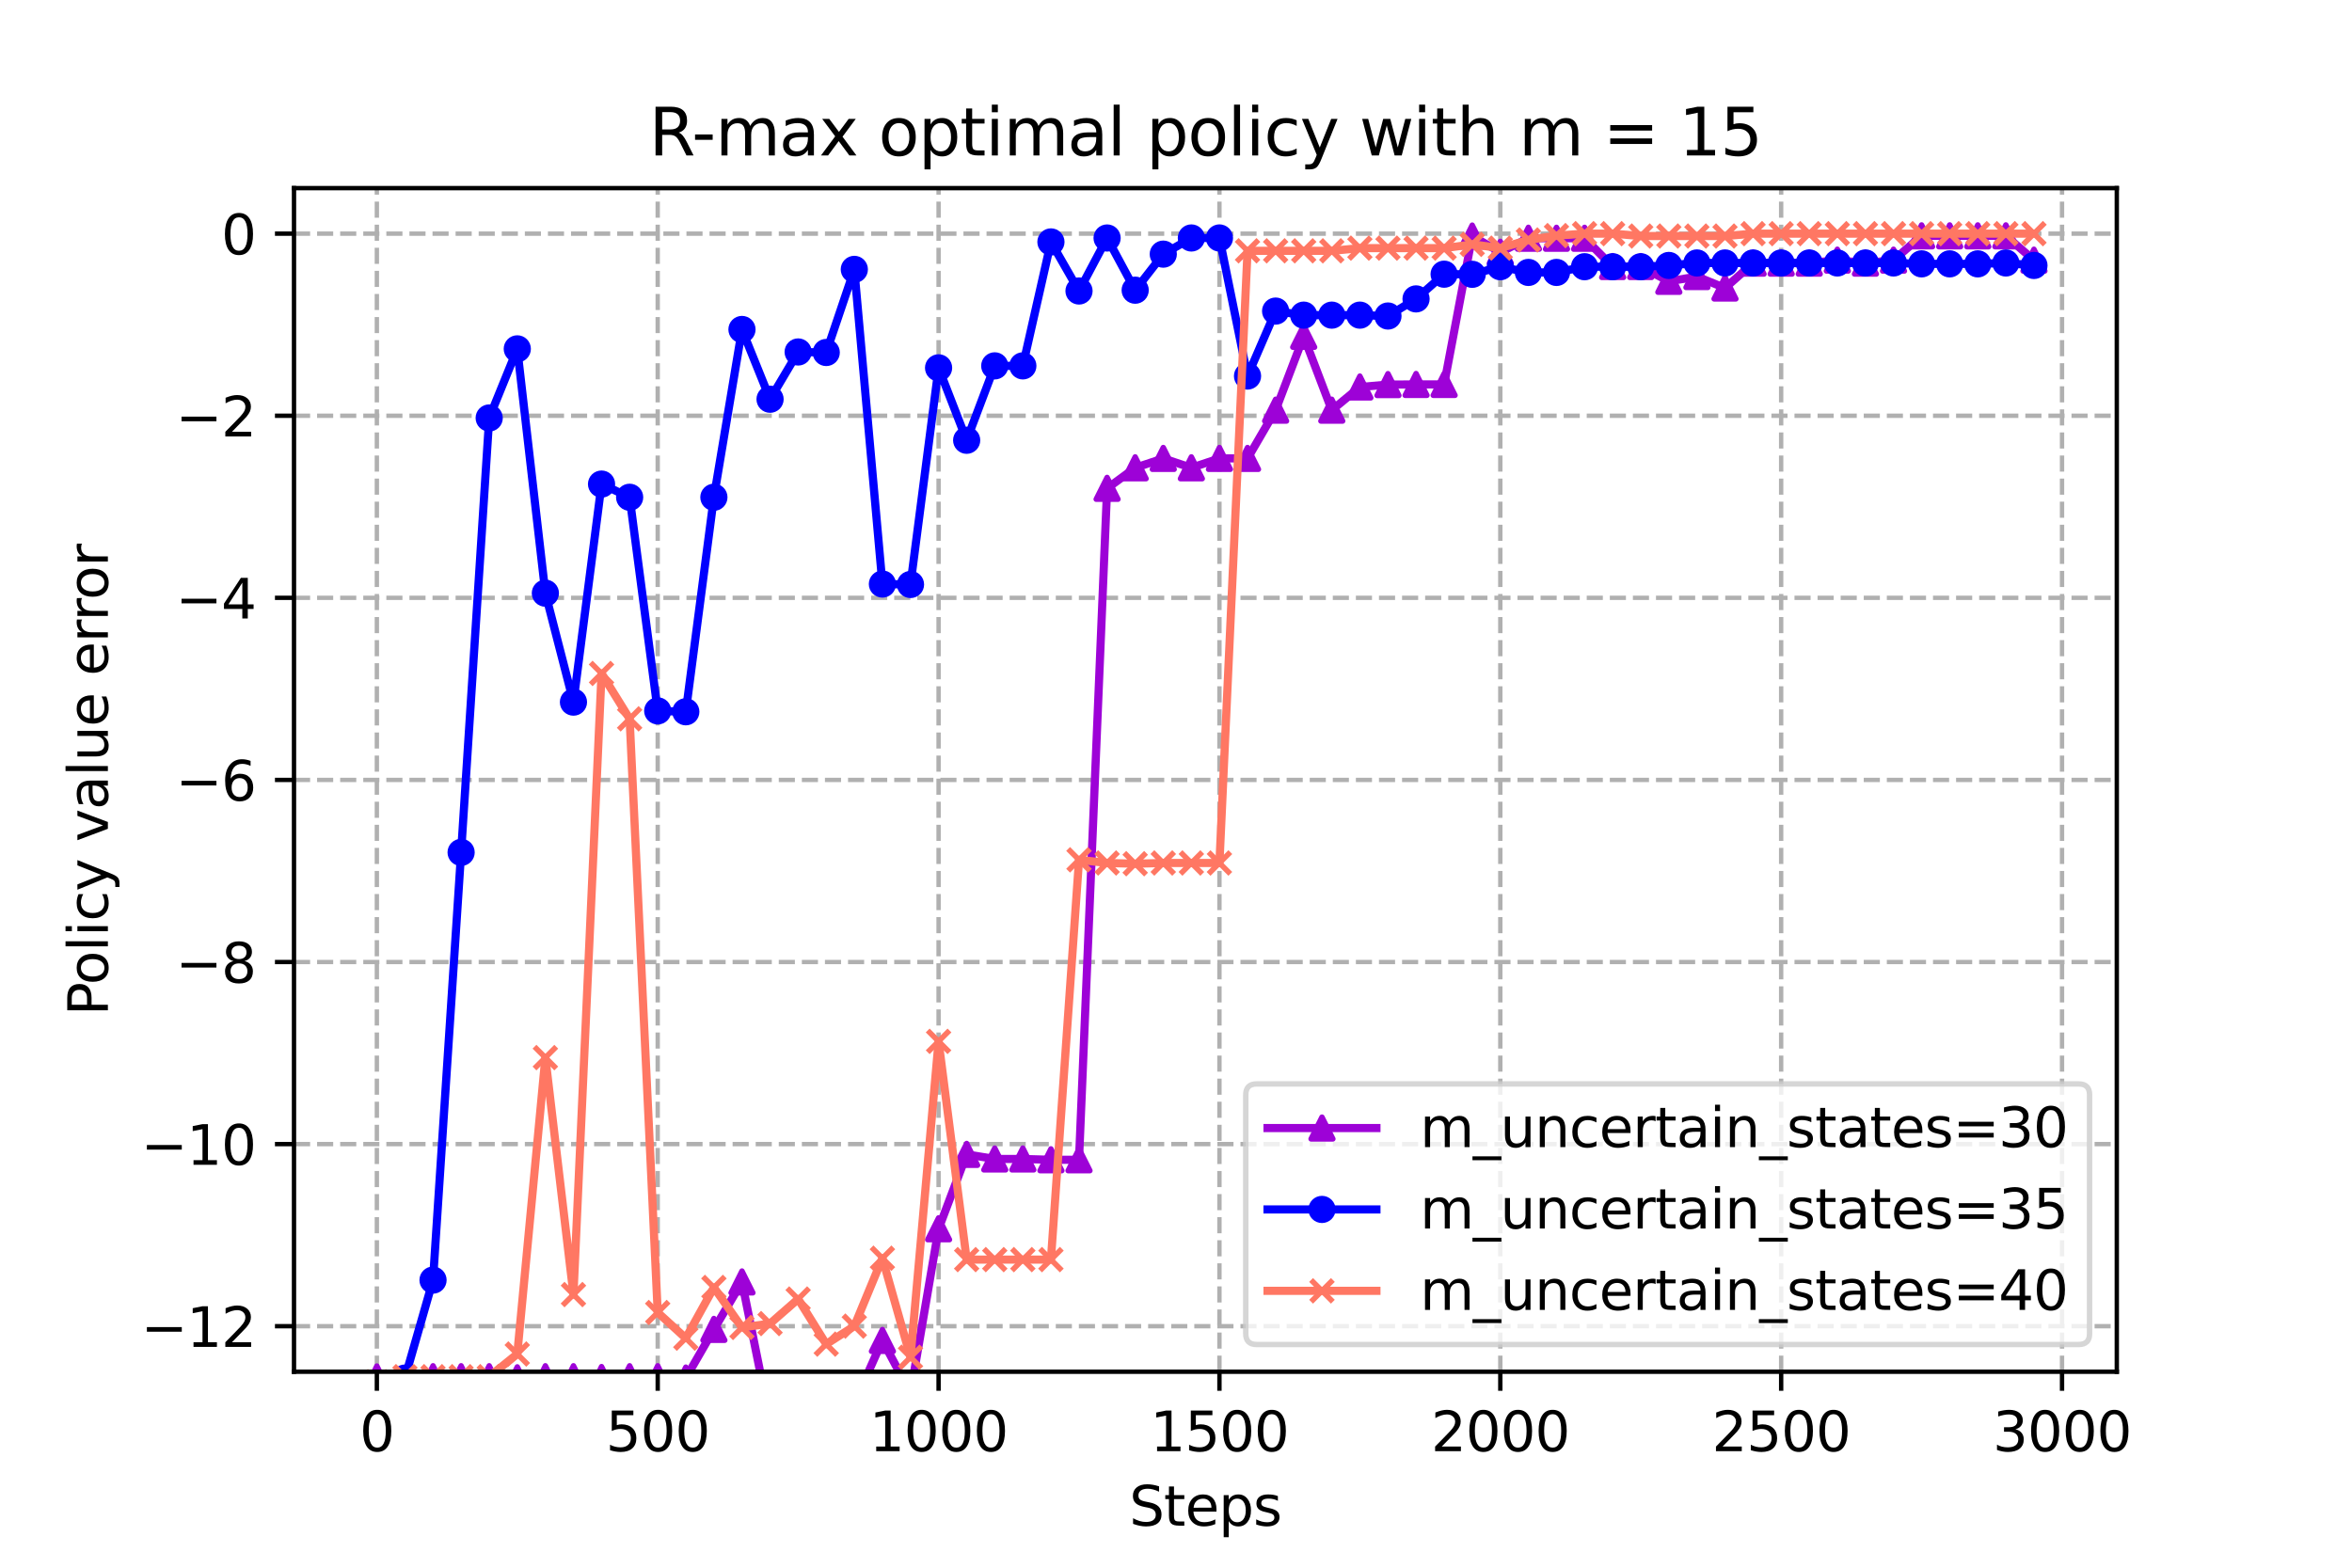 <?xml version="1.0" encoding="utf-8" standalone="no"?>
<!DOCTYPE svg PUBLIC "-//W3C//DTD SVG 1.1//EN"
  "http://www.w3.org/Graphics/SVG/1.1/DTD/svg11.dtd">
<svg xmlns:xlink="http://www.w3.org/1999/xlink" width="432pt" height="288pt" viewBox="0 0 432 288" xmlns="http://www.w3.org/2000/svg" version="1.1">
 <defs>
  <style type="text/css">*{stroke-linejoin: round; stroke-linecap: butt}</style>
 </defs>
 <g id="figure_1">
  <g id="patch_1">
   <path d="M 0 288 
L 432 288 
L 432 0 
L 0 0 
z
" style="fill: #ffffff"/>
  </g>
  <g id="axes_1">
   <g id="patch_2">
    <path d="M 54 252 
L 388.8 252 
L 388.8 34.56 
L 54 34.56 
z
" style="fill: #ffffff"/>
   </g>
   <g id="PolyCollection_1">
    <defs>
     <path id="m9f9eccfe57" d="M 69.218 -35.045 
L 69.218 -35.045 
L 74.377 -32.55 
L 79.536 -35.091 
L 84.694 -35.091 
L 89.853 -35.091 
L 95.012 -34.889 
L 100.17 -35.091 
L 105.329 -35.091 
L 110.488 -34.941 
L 115.647 -35.091 
L 120.805 -35.091 
L 125.964 -34.842 
L 131.123 -43.78 
L 136.281 -52.495 
L 141.44 -26.975 
L 146.599 -28.903 
L 151.757 -28.096 
L 156.916 -30.159 
L 162.075 -41.749 
L 167.234 -32.07 
L 172.392 -62.263 
L 177.551 -75.931 
L 182.71 -75.085 
L 187.868 -75.085 
L 193.027 -74.938 
L 198.186 -74.938 
L 203.345 -198.29 
L 208.503 -202.064 
L 213.662 -203.784 
L 218.821 -202.064 
L 223.979 -203.785 
L 229.138 -203.784 
L 234.297 -212.651 
L 239.455 -226.218 
L 244.614 -212.651 
L 249.773 -216.905 
L 254.932 -217.349 
L 260.09 -217.376 
L 265.249 -217.376 
L 270.408 -244.638 
L 275.566 -241.656 
L 280.725 -244.238 
L 285.884 -244.231 
L 291.043 -244.231 
L 296.201 -239.035 
L 301.36 -239.035 
L 306.519 -236.321 
L 311.677 -237.193 
L 316.836 -235.092 
L 321.995 -239.658 
L 327.153 -239.657 
L 332.312 -239.657 
L 337.471 -240.211 
L 342.63 -239.657 
L 347.788 -240.211 
L 352.947 -244.678 
L 358.106 -244.678 
L 363.264 -244.678 
L 368.423 -244.678 
L 373.582 -240.211 
L 373.582 -240.211 
L 373.582 -240.211 
L 368.423 -244.678 
L 363.264 -244.678 
L 358.106 -244.678 
L 352.947 -244.678 
L 347.788 -240.211 
L 342.63 -239.657 
L 337.471 -240.211 
L 332.312 -239.657 
L 327.153 -239.657 
L 321.995 -239.658 
L 316.836 -235.092 
L 311.677 -237.193 
L 306.519 -236.321 
L 301.36 -239.035 
L 296.201 -239.035 
L 291.043 -244.231 
L 285.884 -244.231 
L 280.725 -244.238 
L 275.566 -241.656 
L 270.408 -244.638 
L 265.249 -217.376 
L 260.09 -217.376 
L 254.932 -217.349 
L 249.773 -216.905 
L 244.614 -212.651 
L 239.455 -226.218 
L 234.297 -212.651 
L 229.138 -203.784 
L 223.979 -203.785 
L 218.821 -202.064 
L 213.662 -203.784 
L 208.503 -202.064 
L 203.345 -198.29 
L 198.186 -74.938 
L 193.027 -74.938 
L 187.868 -75.085 
L 182.71 -75.085 
L 177.551 -75.931 
L 172.392 -62.263 
L 167.234 -32.07 
L 162.075 -41.749 
L 156.916 -30.159 
L 151.757 -28.096 
L 146.599 -28.903 
L 141.44 -26.975 
L 136.281 -52.495 
L 131.123 -43.78 
L 125.964 -34.842 
L 120.805 -35.091 
L 115.647 -35.091 
L 110.488 -34.941 
L 105.329 -35.091 
L 100.17 -35.091 
L 95.012 -34.889 
L 89.853 -35.091 
L 84.694 -35.091 
L 79.536 -35.091 
L 74.377 -32.55 
L 69.218 -35.045 
z
" style="stroke: #9d02d7; stroke-opacity: 0.2"/>
    </defs>
    <g clip-path="url(#pb72927fc3c)">
     <use xlink:href="#m9f9eccfe57" x="0" y="288" style="fill: #9d02d7; fill-opacity: 0.2; stroke: #9d02d7; stroke-opacity: 0.2"/>
    </g>
   </g>
   <g id="PolyCollection_2">
    <defs>
     <path id="m270ed02801" d="M 69.218 -31.558 
L 69.218 -31.558 
L 74.377 -34.832 
L 79.536 -52.833 
L 84.694 -131.406 
L 89.853 -211.213 
L 95.012 -223.909 
L 100.17 -179.028 
L 105.329 -159.014 
L 110.488 -199.069 
L 115.647 -196.644 
L 120.805 -157.403 
L 125.964 -157.241 
L 131.123 -196.648 
L 136.281 -227.473 
L 141.44 -214.659 
L 146.599 -223.34 
L 151.757 -223.244 
L 156.916 -238.511 
L 162.075 -180.706 
L 167.234 -180.623 
L 172.392 -220.424 
L 177.551 -207.12 
L 182.71 -220.787 
L 187.868 -220.787 
L 193.027 -243.554 
L 198.186 -234.542 
L 203.345 -244.277 
L 208.503 -234.689 
L 213.662 -241.313 
L 218.821 -244.281 
L 223.979 -244.281 
L 229.138 -218.918 
L 234.297 -230.849 
L 239.455 -230.105 
L 244.614 -230.105 
L 249.773 -230.105 
L 254.932 -229.945 
L 260.09 -233.089 
L 265.249 -237.629 
L 270.408 -237.605 
L 275.566 -239.001 
L 280.725 -237.952 
L 285.884 -237.952 
L 291.043 -239.001 
L 296.201 -239.001 
L 301.36 -239.001 
L 306.519 -239.233 
L 311.677 -239.691 
L 316.836 -239.691 
L 321.995 -239.691 
L 327.153 -239.691 
L 332.312 -239.691 
L 337.471 -239.691 
L 342.63 -239.691 
L 347.788 -239.691 
L 352.947 -239.526 
L 358.106 -239.526 
L 363.264 -239.526 
L 368.423 -239.691 
L 373.582 -239.233 
L 373.582 -239.233 
L 373.582 -239.233 
L 368.423 -239.691 
L 363.264 -239.526 
L 358.106 -239.526 
L 352.947 -239.526 
L 347.788 -239.691 
L 342.63 -239.691 
L 337.471 -239.691 
L 332.312 -239.691 
L 327.153 -239.691 
L 321.995 -239.691 
L 316.836 -239.691 
L 311.677 -239.691 
L 306.519 -239.233 
L 301.36 -239.001 
L 296.201 -239.001 
L 291.043 -239.001 
L 285.884 -237.952 
L 280.725 -237.952 
L 275.566 -239.001 
L 270.408 -237.605 
L 265.249 -237.629 
L 260.09 -233.089 
L 254.932 -229.945 
L 249.773 -230.105 
L 244.614 -230.105 
L 239.455 -230.105 
L 234.297 -230.849 
L 229.138 -218.918 
L 223.979 -244.281 
L 218.821 -244.281 
L 213.662 -241.313 
L 208.503 -234.689 
L 203.345 -244.277 
L 198.186 -234.542 
L 193.027 -243.554 
L 187.868 -220.787 
L 182.71 -220.787 
L 177.551 -207.12 
L 172.392 -220.424 
L 167.234 -180.623 
L 162.075 -180.706 
L 156.916 -238.511 
L 151.757 -223.244 
L 146.599 -223.34 
L 141.44 -214.659 
L 136.281 -227.473 
L 131.123 -196.648 
L 125.964 -157.241 
L 120.805 -157.403 
L 115.647 -196.644 
L 110.488 -199.069 
L 105.329 -159.014 
L 100.17 -179.028 
L 95.012 -223.909 
L 89.853 -211.213 
L 84.694 -131.406 
L 79.536 -52.833 
L 74.377 -34.832 
L 69.218 -31.558 
z
" style="stroke: #0000ff; stroke-opacity: 0.2"/>
    </defs>
    <g clip-path="url(#pb72927fc3c)">
     <use xlink:href="#m270ed02801" x="0" y="288" style="fill: #0000ff; fill-opacity: 0.2; stroke: #0000ff; stroke-opacity: 0.2"/>
    </g>
   </g>
   <g id="PolyCollection_3">
    <defs>
     <path id="m2a21c545fa" d="M 69.218 -34.171 
L 69.218 -34.171 
L 74.377 -35.091 
L 79.536 -35.091 
L 84.694 -35.091 
L 89.853 -35.091 
L 95.012 -39.256 
L 100.17 -93.708 
L 105.329 -50.173 
L 110.488 -164.282 
L 115.647 -155.944 
L 120.805 -46.878 
L 125.964 -42.161 
L 131.123 -51.485 
L 136.281 -44.136 
L 141.44 -44.845 
L 146.599 -49.355 
L 151.757 -41.069 
L 156.916 -44.376 
L 162.075 -56.854 
L 167.234 -38.664 
L 172.392 -96.69 
L 177.551 -56.597 
L 182.71 -56.597 
L 187.868 -56.597 
L 193.027 -56.597 
L 198.186 -130.042 
L 203.345 -129.461 
L 208.503 -129.326 
L 213.662 -129.461 
L 218.821 -129.461 
L 223.979 -129.461 
L 229.138 -241.923 
L 234.297 -241.923 
L 239.455 -241.923 
L 244.614 -241.923 
L 249.773 -242.418 
L 254.932 -242.418 
L 260.09 -242.418 
L 265.249 -242.418 
L 270.408 -243.106 
L 275.566 -242.418 
L 280.725 -243.915 
L 285.884 -244.72 
L 291.043 -245.076 
L 296.201 -245.076 
L 301.36 -244.638 
L 306.519 -244.638 
L 311.677 -244.638 
L 316.836 -244.638 
L 321.995 -245.076 
L 327.153 -245.076 
L 332.312 -245.076 
L 337.471 -245.076 
L 342.63 -245.076 
L 347.788 -245.076 
L 352.947 -245.076 
L 358.106 -245.076 
L 363.264 -245.076 
L 368.423 -245.076 
L 373.582 -245.076 
L 373.582 -245.076 
L 373.582 -245.076 
L 368.423 -245.076 
L 363.264 -245.076 
L 358.106 -245.076 
L 352.947 -245.076 
L 347.788 -245.076 
L 342.63 -245.076 
L 337.471 -245.076 
L 332.312 -245.076 
L 327.153 -245.076 
L 321.995 -245.076 
L 316.836 -244.638 
L 311.677 -244.638 
L 306.519 -244.638 
L 301.36 -244.638 
L 296.201 -245.076 
L 291.043 -245.076 
L 285.884 -244.72 
L 280.725 -243.915 
L 275.566 -242.418 
L 270.408 -243.106 
L 265.249 -242.418 
L 260.09 -242.418 
L 254.932 -242.418 
L 249.773 -242.418 
L 244.614 -241.923 
L 239.455 -241.923 
L 234.297 -241.923 
L 229.138 -241.923 
L 223.979 -129.461 
L 218.821 -129.461 
L 213.662 -129.461 
L 208.503 -129.326 
L 203.345 -129.461 
L 198.186 -130.042 
L 193.027 -56.597 
L 187.868 -56.597 
L 182.71 -56.597 
L 177.551 -56.597 
L 172.392 -96.69 
L 167.234 -38.664 
L 162.075 -56.854 
L 156.916 -44.376 
L 151.757 -41.069 
L 146.599 -49.355 
L 141.44 -44.845 
L 136.281 -44.136 
L 131.123 -51.485 
L 125.964 -42.161 
L 120.805 -46.878 
L 115.647 -155.944 
L 110.488 -164.282 
L 105.329 -50.173 
L 100.17 -93.708 
L 95.012 -39.256 
L 89.853 -35.091 
L 84.694 -35.091 
L 79.536 -35.091 
L 74.377 -35.091 
L 69.218 -34.171 
z
" style="stroke: #ff7763; stroke-opacity: 0.2"/>
    </defs>
    <g clip-path="url(#pb72927fc3c)">
     <use xlink:href="#m2a21c545fa" x="0" y="288" style="fill: #ff7763; fill-opacity: 0.2; stroke: #ff7763; stroke-opacity: 0.2"/>
    </g>
   </g>
   <g id="matplotlib.axis_1">
    <g id="xtick_1">
     <g id="line2d_1">
      <path d="M 69.218 252 
L 69.218 34.56 
" clip-path="url(#pb72927fc3c)" style="fill: none; stroke-dasharray: 2.96,1.28; stroke-dashoffset: 0; stroke: #b0b0b0; stroke-width: 0.8"/>
     </g>
     <g id="line2d_2">
      <defs>
       <path id="mf27f703b8a" d="M 0 0 
L 0 3.5 
" style="stroke: #000000; stroke-width: 0.8"/>
      </defs>
      <g>
       <use xlink:href="#mf27f703b8a" x="69.218" y="252" style="stroke: #000000; stroke-width: 0.8"/>
      </g>
     </g>
     <g id="text_1">
      <!-- 0 -->
      <g transform="translate(66.037 266.598)scale(0.1 -0.1)">
       <defs>
        <path id="DejaVuSans-30" d="M 2034 4250 
Q 1547 4250 1301 3770 
Q 1056 3291 1056 2328 
Q 1056 1369 1301 889 
Q 1547 409 2034 409 
Q 2525 409 2770 889 
Q 3016 1369 3016 2328 
Q 3016 3291 2770 3770 
Q 2525 4250 2034 4250 
z
M 2034 4750 
Q 2819 4750 3233 4129 
Q 3647 3509 3647 2328 
Q 3647 1150 3233 529 
Q 2819 -91 2034 -91 
Q 1250 -91 836 529 
Q 422 1150 422 2328 
Q 422 3509 836 4129 
Q 1250 4750 2034 4750 
z
" transform="scale(0.016)"/>
       </defs>
       <use xlink:href="#DejaVuSans-30"/>
      </g>
     </g>
    </g>
    <g id="xtick_2">
     <g id="line2d_3">
      <path d="M 120.805 252 
L 120.805 34.56 
" clip-path="url(#pb72927fc3c)" style="fill: none; stroke-dasharray: 2.96,1.28; stroke-dashoffset: 0; stroke: #b0b0b0; stroke-width: 0.8"/>
     </g>
     <g id="line2d_4">
      <g>
       <use xlink:href="#mf27f703b8a" x="120.805" y="252" style="stroke: #000000; stroke-width: 0.8"/>
      </g>
     </g>
     <g id="text_2">
      <!-- 500 -->
      <g transform="translate(111.261 266.598)scale(0.1 -0.1)">
       <defs>
        <path id="DejaVuSans-35" d="M 691 4666 
L 3169 4666 
L 3169 4134 
L 1269 4134 
L 1269 2991 
Q 1406 3038 1543 3061 
Q 1681 3084 1819 3084 
Q 2600 3084 3056 2656 
Q 3513 2228 3513 1497 
Q 3513 744 3044 326 
Q 2575 -91 1722 -91 
Q 1428 -91 1123 -41 
Q 819 9 494 109 
L 494 744 
Q 775 591 1075 516 
Q 1375 441 1709 441 
Q 2250 441 2565 725 
Q 2881 1009 2881 1497 
Q 2881 1984 2565 2268 
Q 2250 2553 1709 2553 
Q 1456 2553 1204 2497 
Q 953 2441 691 2322 
L 691 4666 
z
" transform="scale(0.016)"/>
       </defs>
       <use xlink:href="#DejaVuSans-35"/>
       <use xlink:href="#DejaVuSans-30" x="63.623"/>
       <use xlink:href="#DejaVuSans-30" x="127.246"/>
      </g>
     </g>
    </g>
    <g id="xtick_3">
     <g id="line2d_5">
      <path d="M 172.392 252 
L 172.392 34.56 
" clip-path="url(#pb72927fc3c)" style="fill: none; stroke-dasharray: 2.96,1.28; stroke-dashoffset: 0; stroke: #b0b0b0; stroke-width: 0.8"/>
     </g>
     <g id="line2d_6">
      <g>
       <use xlink:href="#mf27f703b8a" x="172.392" y="252" style="stroke: #000000; stroke-width: 0.8"/>
      </g>
     </g>
     <g id="text_3">
      <!-- 1000 -->
      <g transform="translate(159.667 266.598)scale(0.1 -0.1)">
       <defs>
        <path id="DejaVuSans-31" d="M 794 531 
L 1825 531 
L 1825 4091 
L 703 3866 
L 703 4441 
L 1819 4666 
L 2450 4666 
L 2450 531 
L 3481 531 
L 3481 0 
L 794 0 
L 794 531 
z
" transform="scale(0.016)"/>
       </defs>
       <use xlink:href="#DejaVuSans-31"/>
       <use xlink:href="#DejaVuSans-30" x="63.623"/>
       <use xlink:href="#DejaVuSans-30" x="127.246"/>
       <use xlink:href="#DejaVuSans-30" x="190.869"/>
      </g>
     </g>
    </g>
    <g id="xtick_4">
     <g id="line2d_7">
      <path d="M 223.979 252 
L 223.979 34.56 
" clip-path="url(#pb72927fc3c)" style="fill: none; stroke-dasharray: 2.96,1.28; stroke-dashoffset: 0; stroke: #b0b0b0; stroke-width: 0.8"/>
     </g>
     <g id="line2d_8">
      <g>
       <use xlink:href="#mf27f703b8a" x="223.979" y="252" style="stroke: #000000; stroke-width: 0.8"/>
      </g>
     </g>
     <g id="text_4">
      <!-- 1500 -->
      <g transform="translate(211.254 266.598)scale(0.1 -0.1)">
       <use xlink:href="#DejaVuSans-31"/>
       <use xlink:href="#DejaVuSans-35" x="63.623"/>
       <use xlink:href="#DejaVuSans-30" x="127.246"/>
       <use xlink:href="#DejaVuSans-30" x="190.869"/>
      </g>
     </g>
    </g>
    <g id="xtick_5">
     <g id="line2d_9">
      <path d="M 275.566 252 
L 275.566 34.56 
" clip-path="url(#pb72927fc3c)" style="fill: none; stroke-dasharray: 2.96,1.28; stroke-dashoffset: 0; stroke: #b0b0b0; stroke-width: 0.8"/>
     </g>
     <g id="line2d_10">
      <g>
       <use xlink:href="#mf27f703b8a" x="275.566" y="252" style="stroke: #000000; stroke-width: 0.8"/>
      </g>
     </g>
     <g id="text_5">
      <!-- 2000 -->
      <g transform="translate(262.841 266.598)scale(0.1 -0.1)">
       <defs>
        <path id="DejaVuSans-32" d="M 1228 531 
L 3431 531 
L 3431 0 
L 469 0 
L 469 531 
Q 828 903 1448 1529 
Q 2069 2156 2228 2338 
Q 2531 2678 2651 2914 
Q 2772 3150 2772 3378 
Q 2772 3750 2511 3984 
Q 2250 4219 1831 4219 
Q 1534 4219 1204 4116 
Q 875 4013 500 3803 
L 500 4441 
Q 881 4594 1212 4672 
Q 1544 4750 1819 4750 
Q 2544 4750 2975 4387 
Q 3406 4025 3406 3419 
Q 3406 3131 3298 2873 
Q 3191 2616 2906 2266 
Q 2828 2175 2409 1742 
Q 1991 1309 1228 531 
z
" transform="scale(0.016)"/>
       </defs>
       <use xlink:href="#DejaVuSans-32"/>
       <use xlink:href="#DejaVuSans-30" x="63.623"/>
       <use xlink:href="#DejaVuSans-30" x="127.246"/>
       <use xlink:href="#DejaVuSans-30" x="190.869"/>
      </g>
     </g>
    </g>
    <g id="xtick_6">
     <g id="line2d_11">
      <path d="M 327.153 252 
L 327.153 34.56 
" clip-path="url(#pb72927fc3c)" style="fill: none; stroke-dasharray: 2.96,1.28; stroke-dashoffset: 0; stroke: #b0b0b0; stroke-width: 0.8"/>
     </g>
     <g id="line2d_12">
      <g>
       <use xlink:href="#mf27f703b8a" x="327.153" y="252" style="stroke: #000000; stroke-width: 0.8"/>
      </g>
     </g>
     <g id="text_6">
      <!-- 2500 -->
      <g transform="translate(314.428 266.598)scale(0.1 -0.1)">
       <use xlink:href="#DejaVuSans-32"/>
       <use xlink:href="#DejaVuSans-35" x="63.623"/>
       <use xlink:href="#DejaVuSans-30" x="127.246"/>
       <use xlink:href="#DejaVuSans-30" x="190.869"/>
      </g>
     </g>
    </g>
    <g id="xtick_7">
     <g id="line2d_13">
      <path d="M 378.741 252 
L 378.741 34.56 
" clip-path="url(#pb72927fc3c)" style="fill: none; stroke-dasharray: 2.96,1.28; stroke-dashoffset: 0; stroke: #b0b0b0; stroke-width: 0.8"/>
     </g>
     <g id="line2d_14">
      <g>
       <use xlink:href="#mf27f703b8a" x="378.741" y="252" style="stroke: #000000; stroke-width: 0.8"/>
      </g>
     </g>
     <g id="text_7">
      <!-- 3000 -->
      <g transform="translate(366.016 266.598)scale(0.1 -0.1)">
       <defs>
        <path id="DejaVuSans-33" d="M 2597 2516 
Q 3050 2419 3304 2112 
Q 3559 1806 3559 1356 
Q 3559 666 3084 287 
Q 2609 -91 1734 -91 
Q 1441 -91 1130 -33 
Q 819 25 488 141 
L 488 750 
Q 750 597 1062 519 
Q 1375 441 1716 441 
Q 2309 441 2620 675 
Q 2931 909 2931 1356 
Q 2931 1769 2642 2001 
Q 2353 2234 1838 2234 
L 1294 2234 
L 1294 2753 
L 1863 2753 
Q 2328 2753 2575 2939 
Q 2822 3125 2822 3475 
Q 2822 3834 2567 4026 
Q 2313 4219 1838 4219 
Q 1578 4219 1281 4162 
Q 984 4106 628 3988 
L 628 4550 
Q 988 4650 1302 4700 
Q 1616 4750 1894 4750 
Q 2613 4750 3031 4423 
Q 3450 4097 3450 3541 
Q 3450 3153 3228 2886 
Q 3006 2619 2597 2516 
z
" transform="scale(0.016)"/>
       </defs>
       <use xlink:href="#DejaVuSans-33"/>
       <use xlink:href="#DejaVuSans-30" x="63.623"/>
       <use xlink:href="#DejaVuSans-30" x="127.246"/>
       <use xlink:href="#DejaVuSans-30" x="190.869"/>
      </g>
     </g>
    </g>
    <g id="text_8">
     <!-- Steps -->
     <g transform="translate(207.41 280.277)scale(0.1 -0.1)">
      <defs>
       <path id="DejaVuSans-53" d="M 3425 4513 
L 3425 3897 
Q 3066 4069 2747 4153 
Q 2428 4238 2131 4238 
Q 1616 4238 1336 4038 
Q 1056 3838 1056 3469 
Q 1056 3159 1242 3001 
Q 1428 2844 1947 2747 
L 2328 2669 
Q 3034 2534 3370 2195 
Q 3706 1856 3706 1288 
Q 3706 609 3251 259 
Q 2797 -91 1919 -91 
Q 1588 -91 1214 -16 
Q 841 59 441 206 
L 441 856 
Q 825 641 1194 531 
Q 1563 422 1919 422 
Q 2459 422 2753 634 
Q 3047 847 3047 1241 
Q 3047 1584 2836 1778 
Q 2625 1972 2144 2069 
L 1759 2144 
Q 1053 2284 737 2584 
Q 422 2884 422 3419 
Q 422 4038 858 4394 
Q 1294 4750 2059 4750 
Q 2388 4750 2728 4690 
Q 3069 4631 3425 4513 
z
" transform="scale(0.016)"/>
       <path id="DejaVuSans-74" d="M 1172 4494 
L 1172 3500 
L 2356 3500 
L 2356 3053 
L 1172 3053 
L 1172 1153 
Q 1172 725 1289 603 
Q 1406 481 1766 481 
L 2356 481 
L 2356 0 
L 1766 0 
Q 1100 0 847 248 
Q 594 497 594 1153 
L 594 3053 
L 172 3053 
L 172 3500 
L 594 3500 
L 594 4494 
L 1172 4494 
z
" transform="scale(0.016)"/>
       <path id="DejaVuSans-65" d="M 3597 1894 
L 3597 1613 
L 953 1613 
Q 991 1019 1311 708 
Q 1631 397 2203 397 
Q 2534 397 2845 478 
Q 3156 559 3463 722 
L 3463 178 
Q 3153 47 2828 -22 
Q 2503 -91 2169 -91 
Q 1331 -91 842 396 
Q 353 884 353 1716 
Q 353 2575 817 3079 
Q 1281 3584 2069 3584 
Q 2775 3584 3186 3129 
Q 3597 2675 3597 1894 
z
M 3022 2063 
Q 3016 2534 2758 2815 
Q 2500 3097 2075 3097 
Q 1594 3097 1305 2825 
Q 1016 2553 972 2059 
L 3022 2063 
z
" transform="scale(0.016)"/>
       <path id="DejaVuSans-70" d="M 1159 525 
L 1159 -1331 
L 581 -1331 
L 581 3500 
L 1159 3500 
L 1159 2969 
Q 1341 3281 1617 3432 
Q 1894 3584 2278 3584 
Q 2916 3584 3314 3078 
Q 3713 2572 3713 1747 
Q 3713 922 3314 415 
Q 2916 -91 2278 -91 
Q 1894 -91 1617 61 
Q 1341 213 1159 525 
z
M 3116 1747 
Q 3116 2381 2855 2742 
Q 2594 3103 2138 3103 
Q 1681 3103 1420 2742 
Q 1159 2381 1159 1747 
Q 1159 1113 1420 752 
Q 1681 391 2138 391 
Q 2594 391 2855 752 
Q 3116 1113 3116 1747 
z
" transform="scale(0.016)"/>
       <path id="DejaVuSans-73" d="M 2834 3397 
L 2834 2853 
Q 2591 2978 2328 3040 
Q 2066 3103 1784 3103 
Q 1356 3103 1142 2972 
Q 928 2841 928 2578 
Q 928 2378 1081 2264 
Q 1234 2150 1697 2047 
L 1894 2003 
Q 2506 1872 2764 1633 
Q 3022 1394 3022 966 
Q 3022 478 2636 193 
Q 2250 -91 1575 -91 
Q 1294 -91 989 -36 
Q 684 19 347 128 
L 347 722 
Q 666 556 975 473 
Q 1284 391 1588 391 
Q 1994 391 2212 530 
Q 2431 669 2431 922 
Q 2431 1156 2273 1281 
Q 2116 1406 1581 1522 
L 1381 1569 
Q 847 1681 609 1914 
Q 372 2147 372 2553 
Q 372 3047 722 3315 
Q 1072 3584 1716 3584 
Q 2034 3584 2315 3537 
Q 2597 3491 2834 3397 
z
" transform="scale(0.016)"/>
      </defs>
      <use xlink:href="#DejaVuSans-53"/>
      <use xlink:href="#DejaVuSans-74" x="63.477"/>
      <use xlink:href="#DejaVuSans-65" x="102.686"/>
      <use xlink:href="#DejaVuSans-70" x="164.209"/>
      <use xlink:href="#DejaVuSans-73" x="227.686"/>
     </g>
    </g>
   </g>
   <g id="matplotlib.axis_2">
    <g id="ytick_1">
     <g id="line2d_15">
      <path d="M 54 243.637 
L 388.8 243.637 
" clip-path="url(#pb72927fc3c)" style="fill: none; stroke-dasharray: 2.96,1.28; stroke-dashoffset: 0; stroke: #b0b0b0; stroke-width: 0.8"/>
     </g>
     <g id="line2d_16">
      <defs>
       <path id="mc7115df872" d="M 0 0 
L -3.5 0 
" style="stroke: #000000; stroke-width: 0.8"/>
      </defs>
      <g>
       <use xlink:href="#mc7115df872" x="54" y="243.637" style="stroke: #000000; stroke-width: 0.8"/>
      </g>
     </g>
     <g id="text_9">
      <!-- −12 -->
      <g transform="translate(25.895 247.436)scale(0.1 -0.1)">
       <defs>
        <path id="DejaVuSans-2212" d="M 678 2272 
L 4684 2272 
L 4684 1741 
L 678 1741 
L 678 2272 
z
" transform="scale(0.016)"/>
       </defs>
       <use xlink:href="#DejaVuSans-2212"/>
       <use xlink:href="#DejaVuSans-31" x="83.789"/>
       <use xlink:href="#DejaVuSans-32" x="147.412"/>
      </g>
     </g>
    </g>
    <g id="ytick_2">
     <g id="line2d_17">
      <path d="M 54 210.185 
L 388.8 210.185 
" clip-path="url(#pb72927fc3c)" style="fill: none; stroke-dasharray: 2.96,1.28; stroke-dashoffset: 0; stroke: #b0b0b0; stroke-width: 0.8"/>
     </g>
     <g id="line2d_18">
      <g>
       <use xlink:href="#mc7115df872" x="54" y="210.185" style="stroke: #000000; stroke-width: 0.8"/>
      </g>
     </g>
     <g id="text_10">
      <!-- −10 -->
      <g transform="translate(25.895 213.984)scale(0.1 -0.1)">
       <use xlink:href="#DejaVuSans-2212"/>
       <use xlink:href="#DejaVuSans-31" x="83.789"/>
       <use xlink:href="#DejaVuSans-30" x="147.412"/>
      </g>
     </g>
    </g>
    <g id="ytick_3">
     <g id="line2d_19">
      <path d="M 54 176.732 
L 388.8 176.732 
" clip-path="url(#pb72927fc3c)" style="fill: none; stroke-dasharray: 2.96,1.28; stroke-dashoffset: 0; stroke: #b0b0b0; stroke-width: 0.8"/>
     </g>
     <g id="line2d_20">
      <g>
       <use xlink:href="#mc7115df872" x="54" y="176.732" style="stroke: #000000; stroke-width: 0.8"/>
      </g>
     </g>
     <g id="text_11">
      <!-- −8 -->
      <g transform="translate(32.258 180.532)scale(0.1 -0.1)">
       <defs>
        <path id="DejaVuSans-38" d="M 2034 2216 
Q 1584 2216 1326 1975 
Q 1069 1734 1069 1313 
Q 1069 891 1326 650 
Q 1584 409 2034 409 
Q 2484 409 2743 651 
Q 3003 894 3003 1313 
Q 3003 1734 2745 1975 
Q 2488 2216 2034 2216 
z
M 1403 2484 
Q 997 2584 770 2862 
Q 544 3141 544 3541 
Q 544 4100 942 4425 
Q 1341 4750 2034 4750 
Q 2731 4750 3128 4425 
Q 3525 4100 3525 3541 
Q 3525 3141 3298 2862 
Q 3072 2584 2669 2484 
Q 3125 2378 3379 2068 
Q 3634 1759 3634 1313 
Q 3634 634 3220 271 
Q 2806 -91 2034 -91 
Q 1263 -91 848 271 
Q 434 634 434 1313 
Q 434 1759 690 2068 
Q 947 2378 1403 2484 
z
M 1172 3481 
Q 1172 3119 1398 2916 
Q 1625 2713 2034 2713 
Q 2441 2713 2670 2916 
Q 2900 3119 2900 3481 
Q 2900 3844 2670 4047 
Q 2441 4250 2034 4250 
Q 1625 4250 1398 4047 
Q 1172 3844 1172 3481 
z
" transform="scale(0.016)"/>
       </defs>
       <use xlink:href="#DejaVuSans-2212"/>
       <use xlink:href="#DejaVuSans-38" x="83.789"/>
      </g>
     </g>
    </g>
    <g id="ytick_4">
     <g id="line2d_21">
      <path d="M 54 143.28 
L 388.8 143.28 
" clip-path="url(#pb72927fc3c)" style="fill: none; stroke-dasharray: 2.96,1.28; stroke-dashoffset: 0; stroke: #b0b0b0; stroke-width: 0.8"/>
     </g>
     <g id="line2d_22">
      <g>
       <use xlink:href="#mc7115df872" x="54" y="143.28" style="stroke: #000000; stroke-width: 0.8"/>
      </g>
     </g>
     <g id="text_12">
      <!-- −6 -->
      <g transform="translate(32.258 147.079)scale(0.1 -0.1)">
       <defs>
        <path id="DejaVuSans-36" d="M 2113 2584 
Q 1688 2584 1439 2293 
Q 1191 2003 1191 1497 
Q 1191 994 1439 701 
Q 1688 409 2113 409 
Q 2538 409 2786 701 
Q 3034 994 3034 1497 
Q 3034 2003 2786 2293 
Q 2538 2584 2113 2584 
z
M 3366 4563 
L 3366 3988 
Q 3128 4100 2886 4159 
Q 2644 4219 2406 4219 
Q 1781 4219 1451 3797 
Q 1122 3375 1075 2522 
Q 1259 2794 1537 2939 
Q 1816 3084 2150 3084 
Q 2853 3084 3261 2657 
Q 3669 2231 3669 1497 
Q 3669 778 3244 343 
Q 2819 -91 2113 -91 
Q 1303 -91 875 529 
Q 447 1150 447 2328 
Q 447 3434 972 4092 
Q 1497 4750 2381 4750 
Q 2619 4750 2861 4703 
Q 3103 4656 3366 4563 
z
" transform="scale(0.016)"/>
       </defs>
       <use xlink:href="#DejaVuSans-2212"/>
       <use xlink:href="#DejaVuSans-36" x="83.789"/>
      </g>
     </g>
    </g>
    <g id="ytick_5">
     <g id="line2d_23">
      <path d="M 54 109.828 
L 388.8 109.828 
" clip-path="url(#pb72927fc3c)" style="fill: none; stroke-dasharray: 2.96,1.28; stroke-dashoffset: 0; stroke: #b0b0b0; stroke-width: 0.8"/>
     </g>
     <g id="line2d_24">
      <g>
       <use xlink:href="#mc7115df872" x="54" y="109.828" style="stroke: #000000; stroke-width: 0.8"/>
      </g>
     </g>
     <g id="text_13">
      <!-- −4 -->
      <g transform="translate(32.258 113.627)scale(0.1 -0.1)">
       <defs>
        <path id="DejaVuSans-34" d="M 2419 4116 
L 825 1625 
L 2419 1625 
L 2419 4116 
z
M 2253 4666 
L 3047 4666 
L 3047 1625 
L 3713 1625 
L 3713 1100 
L 3047 1100 
L 3047 0 
L 2419 0 
L 2419 1100 
L 313 1100 
L 313 1709 
L 2253 4666 
z
" transform="scale(0.016)"/>
       </defs>
       <use xlink:href="#DejaVuSans-2212"/>
       <use xlink:href="#DejaVuSans-34" x="83.789"/>
      </g>
     </g>
    </g>
    <g id="ytick_6">
     <g id="line2d_25">
      <path d="M 54 76.375 
L 388.8 76.375 
" clip-path="url(#pb72927fc3c)" style="fill: none; stroke-dasharray: 2.96,1.28; stroke-dashoffset: 0; stroke: #b0b0b0; stroke-width: 0.8"/>
     </g>
     <g id="line2d_26">
      <g>
       <use xlink:href="#mc7115df872" x="54" y="76.375" style="stroke: #000000; stroke-width: 0.8"/>
      </g>
     </g>
     <g id="text_14">
      <!-- −2 -->
      <g transform="translate(32.258 80.175)scale(0.1 -0.1)">
       <use xlink:href="#DejaVuSans-2212"/>
       <use xlink:href="#DejaVuSans-32" x="83.789"/>
      </g>
     </g>
    </g>
    <g id="ytick_7">
     <g id="line2d_27">
      <path d="M 54 42.923 
L 388.8 42.923 
" clip-path="url(#pb72927fc3c)" style="fill: none; stroke-dasharray: 2.96,1.28; stroke-dashoffset: 0; stroke: #b0b0b0; stroke-width: 0.8"/>
     </g>
     <g id="line2d_28">
      <g>
       <use xlink:href="#mc7115df872" x="54" y="42.923" style="stroke: #000000; stroke-width: 0.8"/>
      </g>
     </g>
     <g id="text_15">
      <!-- 0 -->
      <g transform="translate(40.638 46.722)scale(0.1 -0.1)">
       <use xlink:href="#DejaVuSans-30"/>
      </g>
     </g>
    </g>
    <g id="text_16">
     <!-- Policy value error -->
     <g transform="translate(19.816 186.598)rotate(-90)scale(0.1 -0.1)">
      <defs>
       <path id="DejaVuSans-50" d="M 1259 4147 
L 1259 2394 
L 2053 2394 
Q 2494 2394 2734 2622 
Q 2975 2850 2975 3272 
Q 2975 3691 2734 3919 
Q 2494 4147 2053 4147 
L 1259 4147 
z
M 628 4666 
L 2053 4666 
Q 2838 4666 3239 4311 
Q 3641 3956 3641 3272 
Q 3641 2581 3239 2228 
Q 2838 1875 2053 1875 
L 1259 1875 
L 1259 0 
L 628 0 
L 628 4666 
z
" transform="scale(0.016)"/>
       <path id="DejaVuSans-6f" d="M 1959 3097 
Q 1497 3097 1228 2736 
Q 959 2375 959 1747 
Q 959 1119 1226 758 
Q 1494 397 1959 397 
Q 2419 397 2687 759 
Q 2956 1122 2956 1747 
Q 2956 2369 2687 2733 
Q 2419 3097 1959 3097 
z
M 1959 3584 
Q 2709 3584 3137 3096 
Q 3566 2609 3566 1747 
Q 3566 888 3137 398 
Q 2709 -91 1959 -91 
Q 1206 -91 779 398 
Q 353 888 353 1747 
Q 353 2609 779 3096 
Q 1206 3584 1959 3584 
z
" transform="scale(0.016)"/>
       <path id="DejaVuSans-6c" d="M 603 4863 
L 1178 4863 
L 1178 0 
L 603 0 
L 603 4863 
z
" transform="scale(0.016)"/>
       <path id="DejaVuSans-69" d="M 603 3500 
L 1178 3500 
L 1178 0 
L 603 0 
L 603 3500 
z
M 603 4863 
L 1178 4863 
L 1178 4134 
L 603 4134 
L 603 4863 
z
" transform="scale(0.016)"/>
       <path id="DejaVuSans-63" d="M 3122 3366 
L 3122 2828 
Q 2878 2963 2633 3030 
Q 2388 3097 2138 3097 
Q 1578 3097 1268 2742 
Q 959 2388 959 1747 
Q 959 1106 1268 751 
Q 1578 397 2138 397 
Q 2388 397 2633 464 
Q 2878 531 3122 666 
L 3122 134 
Q 2881 22 2623 -34 
Q 2366 -91 2075 -91 
Q 1284 -91 818 406 
Q 353 903 353 1747 
Q 353 2603 823 3093 
Q 1294 3584 2113 3584 
Q 2378 3584 2631 3529 
Q 2884 3475 3122 3366 
z
" transform="scale(0.016)"/>
       <path id="DejaVuSans-79" d="M 2059 -325 
Q 1816 -950 1584 -1140 
Q 1353 -1331 966 -1331 
L 506 -1331 
L 506 -850 
L 844 -850 
Q 1081 -850 1212 -737 
Q 1344 -625 1503 -206 
L 1606 56 
L 191 3500 
L 800 3500 
L 1894 763 
L 2988 3500 
L 3597 3500 
L 2059 -325 
z
" transform="scale(0.016)"/>
       <path id="DejaVuSans-20" transform="scale(0.016)"/>
       <path id="DejaVuSans-76" d="M 191 3500 
L 800 3500 
L 1894 563 
L 2988 3500 
L 3597 3500 
L 2284 0 
L 1503 0 
L 191 3500 
z
" transform="scale(0.016)"/>
       <path id="DejaVuSans-61" d="M 2194 1759 
Q 1497 1759 1228 1600 
Q 959 1441 959 1056 
Q 959 750 1161 570 
Q 1363 391 1709 391 
Q 2188 391 2477 730 
Q 2766 1069 2766 1631 
L 2766 1759 
L 2194 1759 
z
M 3341 1997 
L 3341 0 
L 2766 0 
L 2766 531 
Q 2569 213 2275 61 
Q 1981 -91 1556 -91 
Q 1019 -91 701 211 
Q 384 513 384 1019 
Q 384 1609 779 1909 
Q 1175 2209 1959 2209 
L 2766 2209 
L 2766 2266 
Q 2766 2663 2505 2880 
Q 2244 3097 1772 3097 
Q 1472 3097 1187 3025 
Q 903 2953 641 2809 
L 641 3341 
Q 956 3463 1253 3523 
Q 1550 3584 1831 3584 
Q 2591 3584 2966 3190 
Q 3341 2797 3341 1997 
z
" transform="scale(0.016)"/>
       <path id="DejaVuSans-75" d="M 544 1381 
L 544 3500 
L 1119 3500 
L 1119 1403 
Q 1119 906 1312 657 
Q 1506 409 1894 409 
Q 2359 409 2629 706 
Q 2900 1003 2900 1516 
L 2900 3500 
L 3475 3500 
L 3475 0 
L 2900 0 
L 2900 538 
Q 2691 219 2414 64 
Q 2138 -91 1772 -91 
Q 1169 -91 856 284 
Q 544 659 544 1381 
z
M 1991 3584 
L 1991 3584 
z
" transform="scale(0.016)"/>
       <path id="DejaVuSans-72" d="M 2631 2963 
Q 2534 3019 2420 3045 
Q 2306 3072 2169 3072 
Q 1681 3072 1420 2755 
Q 1159 2438 1159 1844 
L 1159 0 
L 581 0 
L 581 3500 
L 1159 3500 
L 1159 2956 
Q 1341 3275 1631 3429 
Q 1922 3584 2338 3584 
Q 2397 3584 2469 3576 
Q 2541 3569 2628 3553 
L 2631 2963 
z
" transform="scale(0.016)"/>
      </defs>
      <use xlink:href="#DejaVuSans-50"/>
      <use xlink:href="#DejaVuSans-6f" x="56.678"/>
      <use xlink:href="#DejaVuSans-6c" x="117.859"/>
      <use xlink:href="#DejaVuSans-69" x="145.643"/>
      <use xlink:href="#DejaVuSans-63" x="173.426"/>
      <use xlink:href="#DejaVuSans-79" x="228.406"/>
      <use xlink:href="#DejaVuSans-20" x="287.586"/>
      <use xlink:href="#DejaVuSans-76" x="319.373"/>
      <use xlink:href="#DejaVuSans-61" x="378.553"/>
      <use xlink:href="#DejaVuSans-6c" x="439.832"/>
      <use xlink:href="#DejaVuSans-75" x="467.615"/>
      <use xlink:href="#DejaVuSans-65" x="530.994"/>
      <use xlink:href="#DejaVuSans-20" x="592.518"/>
      <use xlink:href="#DejaVuSans-65" x="624.305"/>
      <use xlink:href="#DejaVuSans-72" x="685.828"/>
      <use xlink:href="#DejaVuSans-72" x="725.191"/>
      <use xlink:href="#DejaVuSans-6f" x="764.055"/>
      <use xlink:href="#DejaVuSans-72" x="825.236"/>
     </g>
    </g>
   </g>
   <g id="line2d_29">
    <path d="M 69.218 252.955 
L 74.377 255.45 
L 79.536 252.909 
L 84.694 252.909 
L 89.853 252.909 
L 95.012 253.111 
L 100.17 252.909 
L 105.329 252.909 
L 110.488 253.059 
L 115.647 252.909 
L 120.805 252.909 
L 125.964 253.158 
L 131.123 244.22 
L 136.281 235.505 
L 141.44 261.025 
L 146.599 259.097 
L 151.757 259.904 
L 156.916 257.841 
L 162.075 246.251 
L 167.234 255.93 
L 172.392 225.737 
L 177.551 212.069 
L 182.71 212.915 
L 187.868 212.915 
L 193.027 213.062 
L 198.186 213.062 
L 203.345 89.71 
L 208.503 85.936 
L 213.662 84.216 
L 218.821 85.936 
L 223.979 84.215 
L 229.138 84.216 
L 234.297 75.349 
L 239.455 61.782 
L 244.614 75.349 
L 249.773 71.095 
L 254.932 70.651 
L 260.09 70.624 
L 265.249 70.624 
L 270.408 43.362 
L 275.566 46.344 
L 280.725 43.762 
L 285.884 43.769 
L 291.043 43.769 
L 296.201 48.965 
L 301.36 48.965 
L 306.519 51.679 
L 311.677 50.807 
L 316.836 52.908 
L 321.995 48.342 
L 327.153 48.343 
L 332.312 48.343 
L 337.471 47.789 
L 342.63 48.343 
L 347.788 47.789 
L 352.947 43.322 
L 358.106 43.322 
L 363.264 43.322 
L 368.423 43.322 
L 373.582 47.789 
" clip-path="url(#pb72927fc3c)" style="fill: none; stroke: #9d02d7; stroke-width: 1.5; stroke-linecap: square"/>
    <defs>
     <path id="m0d3e91e6e8" d="M 0 -2 
L -2 2 
L 2 2 
z
" style="stroke: #9d02d7; stroke-linejoin: miter"/>
    </defs>
    <g clip-path="url(#pb72927fc3c)">
     <use xlink:href="#m0d3e91e6e8" x="69.218" y="252.955" style="fill: #9d02d7; stroke: #9d02d7; stroke-linejoin: miter"/>
     <use xlink:href="#m0d3e91e6e8" x="74.377" y="255.45" style="fill: #9d02d7; stroke: #9d02d7; stroke-linejoin: miter"/>
     <use xlink:href="#m0d3e91e6e8" x="79.536" y="252.909" style="fill: #9d02d7; stroke: #9d02d7; stroke-linejoin: miter"/>
     <use xlink:href="#m0d3e91e6e8" x="84.694" y="252.909" style="fill: #9d02d7; stroke: #9d02d7; stroke-linejoin: miter"/>
     <use xlink:href="#m0d3e91e6e8" x="89.853" y="252.909" style="fill: #9d02d7; stroke: #9d02d7; stroke-linejoin: miter"/>
     <use xlink:href="#m0d3e91e6e8" x="95.012" y="253.111" style="fill: #9d02d7; stroke: #9d02d7; stroke-linejoin: miter"/>
     <use xlink:href="#m0d3e91e6e8" x="100.17" y="252.909" style="fill: #9d02d7; stroke: #9d02d7; stroke-linejoin: miter"/>
     <use xlink:href="#m0d3e91e6e8" x="105.329" y="252.909" style="fill: #9d02d7; stroke: #9d02d7; stroke-linejoin: miter"/>
     <use xlink:href="#m0d3e91e6e8" x="110.488" y="253.059" style="fill: #9d02d7; stroke: #9d02d7; stroke-linejoin: miter"/>
     <use xlink:href="#m0d3e91e6e8" x="115.647" y="252.909" style="fill: #9d02d7; stroke: #9d02d7; stroke-linejoin: miter"/>
     <use xlink:href="#m0d3e91e6e8" x="120.805" y="252.909" style="fill: #9d02d7; stroke: #9d02d7; stroke-linejoin: miter"/>
     <use xlink:href="#m0d3e91e6e8" x="125.964" y="253.158" style="fill: #9d02d7; stroke: #9d02d7; stroke-linejoin: miter"/>
     <use xlink:href="#m0d3e91e6e8" x="131.123" y="244.22" style="fill: #9d02d7; stroke: #9d02d7; stroke-linejoin: miter"/>
     <use xlink:href="#m0d3e91e6e8" x="136.281" y="235.505" style="fill: #9d02d7; stroke: #9d02d7; stroke-linejoin: miter"/>
     <use xlink:href="#m0d3e91e6e8" x="141.44" y="261.025" style="fill: #9d02d7; stroke: #9d02d7; stroke-linejoin: miter"/>
     <use xlink:href="#m0d3e91e6e8" x="146.599" y="259.097" style="fill: #9d02d7; stroke: #9d02d7; stroke-linejoin: miter"/>
     <use xlink:href="#m0d3e91e6e8" x="151.757" y="259.904" style="fill: #9d02d7; stroke: #9d02d7; stroke-linejoin: miter"/>
     <use xlink:href="#m0d3e91e6e8" x="156.916" y="257.841" style="fill: #9d02d7; stroke: #9d02d7; stroke-linejoin: miter"/>
     <use xlink:href="#m0d3e91e6e8" x="162.075" y="246.251" style="fill: #9d02d7; stroke: #9d02d7; stroke-linejoin: miter"/>
     <use xlink:href="#m0d3e91e6e8" x="167.234" y="255.93" style="fill: #9d02d7; stroke: #9d02d7; stroke-linejoin: miter"/>
     <use xlink:href="#m0d3e91e6e8" x="172.392" y="225.737" style="fill: #9d02d7; stroke: #9d02d7; stroke-linejoin: miter"/>
     <use xlink:href="#m0d3e91e6e8" x="177.551" y="212.069" style="fill: #9d02d7; stroke: #9d02d7; stroke-linejoin: miter"/>
     <use xlink:href="#m0d3e91e6e8" x="182.71" y="212.915" style="fill: #9d02d7; stroke: #9d02d7; stroke-linejoin: miter"/>
     <use xlink:href="#m0d3e91e6e8" x="187.868" y="212.915" style="fill: #9d02d7; stroke: #9d02d7; stroke-linejoin: miter"/>
     <use xlink:href="#m0d3e91e6e8" x="193.027" y="213.062" style="fill: #9d02d7; stroke: #9d02d7; stroke-linejoin: miter"/>
     <use xlink:href="#m0d3e91e6e8" x="198.186" y="213.062" style="fill: #9d02d7; stroke: #9d02d7; stroke-linejoin: miter"/>
     <use xlink:href="#m0d3e91e6e8" x="203.345" y="89.71" style="fill: #9d02d7; stroke: #9d02d7; stroke-linejoin: miter"/>
     <use xlink:href="#m0d3e91e6e8" x="208.503" y="85.936" style="fill: #9d02d7; stroke: #9d02d7; stroke-linejoin: miter"/>
     <use xlink:href="#m0d3e91e6e8" x="213.662" y="84.216" style="fill: #9d02d7; stroke: #9d02d7; stroke-linejoin: miter"/>
     <use xlink:href="#m0d3e91e6e8" x="218.821" y="85.936" style="fill: #9d02d7; stroke: #9d02d7; stroke-linejoin: miter"/>
     <use xlink:href="#m0d3e91e6e8" x="223.979" y="84.215" style="fill: #9d02d7; stroke: #9d02d7; stroke-linejoin: miter"/>
     <use xlink:href="#m0d3e91e6e8" x="229.138" y="84.216" style="fill: #9d02d7; stroke: #9d02d7; stroke-linejoin: miter"/>
     <use xlink:href="#m0d3e91e6e8" x="234.297" y="75.349" style="fill: #9d02d7; stroke: #9d02d7; stroke-linejoin: miter"/>
     <use xlink:href="#m0d3e91e6e8" x="239.455" y="61.782" style="fill: #9d02d7; stroke: #9d02d7; stroke-linejoin: miter"/>
     <use xlink:href="#m0d3e91e6e8" x="244.614" y="75.349" style="fill: #9d02d7; stroke: #9d02d7; stroke-linejoin: miter"/>
     <use xlink:href="#m0d3e91e6e8" x="249.773" y="71.095" style="fill: #9d02d7; stroke: #9d02d7; stroke-linejoin: miter"/>
     <use xlink:href="#m0d3e91e6e8" x="254.932" y="70.651" style="fill: #9d02d7; stroke: #9d02d7; stroke-linejoin: miter"/>
     <use xlink:href="#m0d3e91e6e8" x="260.09" y="70.624" style="fill: #9d02d7; stroke: #9d02d7; stroke-linejoin: miter"/>
     <use xlink:href="#m0d3e91e6e8" x="265.249" y="70.624" style="fill: #9d02d7; stroke: #9d02d7; stroke-linejoin: miter"/>
     <use xlink:href="#m0d3e91e6e8" x="270.408" y="43.362" style="fill: #9d02d7; stroke: #9d02d7; stroke-linejoin: miter"/>
     <use xlink:href="#m0d3e91e6e8" x="275.566" y="46.344" style="fill: #9d02d7; stroke: #9d02d7; stroke-linejoin: miter"/>
     <use xlink:href="#m0d3e91e6e8" x="280.725" y="43.762" style="fill: #9d02d7; stroke: #9d02d7; stroke-linejoin: miter"/>
     <use xlink:href="#m0d3e91e6e8" x="285.884" y="43.769" style="fill: #9d02d7; stroke: #9d02d7; stroke-linejoin: miter"/>
     <use xlink:href="#m0d3e91e6e8" x="291.043" y="43.769" style="fill: #9d02d7; stroke: #9d02d7; stroke-linejoin: miter"/>
     <use xlink:href="#m0d3e91e6e8" x="296.201" y="48.965" style="fill: #9d02d7; stroke: #9d02d7; stroke-linejoin: miter"/>
     <use xlink:href="#m0d3e91e6e8" x="301.36" y="48.965" style="fill: #9d02d7; stroke: #9d02d7; stroke-linejoin: miter"/>
     <use xlink:href="#m0d3e91e6e8" x="306.519" y="51.679" style="fill: #9d02d7; stroke: #9d02d7; stroke-linejoin: miter"/>
     <use xlink:href="#m0d3e91e6e8" x="311.677" y="50.807" style="fill: #9d02d7; stroke: #9d02d7; stroke-linejoin: miter"/>
     <use xlink:href="#m0d3e91e6e8" x="316.836" y="52.908" style="fill: #9d02d7; stroke: #9d02d7; stroke-linejoin: miter"/>
     <use xlink:href="#m0d3e91e6e8" x="321.995" y="48.342" style="fill: #9d02d7; stroke: #9d02d7; stroke-linejoin: miter"/>
     <use xlink:href="#m0d3e91e6e8" x="327.153" y="48.343" style="fill: #9d02d7; stroke: #9d02d7; stroke-linejoin: miter"/>
     <use xlink:href="#m0d3e91e6e8" x="332.312" y="48.343" style="fill: #9d02d7; stroke: #9d02d7; stroke-linejoin: miter"/>
     <use xlink:href="#m0d3e91e6e8" x="337.471" y="47.789" style="fill: #9d02d7; stroke: #9d02d7; stroke-linejoin: miter"/>
     <use xlink:href="#m0d3e91e6e8" x="342.63" y="48.343" style="fill: #9d02d7; stroke: #9d02d7; stroke-linejoin: miter"/>
     <use xlink:href="#m0d3e91e6e8" x="347.788" y="47.789" style="fill: #9d02d7; stroke: #9d02d7; stroke-linejoin: miter"/>
     <use xlink:href="#m0d3e91e6e8" x="352.947" y="43.322" style="fill: #9d02d7; stroke: #9d02d7; stroke-linejoin: miter"/>
     <use xlink:href="#m0d3e91e6e8" x="358.106" y="43.322" style="fill: #9d02d7; stroke: #9d02d7; stroke-linejoin: miter"/>
     <use xlink:href="#m0d3e91e6e8" x="363.264" y="43.322" style="fill: #9d02d7; stroke: #9d02d7; stroke-linejoin: miter"/>
     <use xlink:href="#m0d3e91e6e8" x="368.423" y="43.322" style="fill: #9d02d7; stroke: #9d02d7; stroke-linejoin: miter"/>
     <use xlink:href="#m0d3e91e6e8" x="373.582" y="47.789" style="fill: #9d02d7; stroke: #9d02d7; stroke-linejoin: miter"/>
    </g>
   </g>
   <g id="line2d_30">
    <path d="M 69.218 256.442 
L 74.377 253.168 
L 79.536 235.167 
L 84.694 156.594 
L 89.853 76.787 
L 95.012 64.091 
L 100.17 108.972 
L 105.329 128.986 
L 110.488 88.931 
L 115.647 91.356 
L 120.805 130.597 
L 125.964 130.759 
L 131.123 91.352 
L 136.281 60.527 
L 141.44 73.341 
L 146.599 64.66 
L 151.757 64.756 
L 156.916 49.489 
L 162.075 107.294 
L 167.234 107.377 
L 172.392 67.576 
L 177.551 80.88 
L 182.71 67.213 
L 187.868 67.213 
L 193.027 44.446 
L 198.186 53.458 
L 203.345 43.723 
L 208.503 53.311 
L 213.662 46.687 
L 218.821 43.719 
L 223.979 43.719 
L 229.138 69.082 
L 234.297 57.151 
L 239.455 57.895 
L 244.614 57.895 
L 249.773 57.895 
L 254.932 58.055 
L 260.09 54.911 
L 265.249 50.371 
L 270.408 50.395 
L 275.566 48.999 
L 280.725 50.048 
L 285.884 50.048 
L 291.043 48.999 
L 296.201 48.999 
L 301.36 48.999 
L 306.519 48.767 
L 311.677 48.309 
L 316.836 48.309 
L 321.995 48.309 
L 327.153 48.309 
L 332.312 48.309 
L 337.471 48.309 
L 342.63 48.309 
L 347.788 48.309 
L 352.947 48.474 
L 358.106 48.474 
L 363.264 48.474 
L 368.423 48.309 
L 373.582 48.767 
" clip-path="url(#pb72927fc3c)" style="fill: none; stroke: #0000ff; stroke-width: 1.5; stroke-linecap: square"/>
    <defs>
     <path id="mefeb0c65da" d="M 0 2 
C 0.53 2 1.039 1.789 1.414 1.414 
C 1.789 1.039 2 0.53 2 0 
C 2 -0.53 1.789 -1.039 1.414 -1.414 
C 1.039 -1.789 0.53 -2 0 -2 
C -0.53 -2 -1.039 -1.789 -1.414 -1.414 
C -1.789 -1.039 -2 -0.53 -2 0 
C -2 0.53 -1.789 1.039 -1.414 1.414 
C -1.039 1.789 -0.53 2 0 2 
z
" style="stroke: #0000ff"/>
    </defs>
    <g clip-path="url(#pb72927fc3c)">
     <use xlink:href="#mefeb0c65da" x="69.218" y="256.442" style="fill: #0000ff; stroke: #0000ff"/>
     <use xlink:href="#mefeb0c65da" x="74.377" y="253.168" style="fill: #0000ff; stroke: #0000ff"/>
     <use xlink:href="#mefeb0c65da" x="79.536" y="235.167" style="fill: #0000ff; stroke: #0000ff"/>
     <use xlink:href="#mefeb0c65da" x="84.694" y="156.594" style="fill: #0000ff; stroke: #0000ff"/>
     <use xlink:href="#mefeb0c65da" x="89.853" y="76.787" style="fill: #0000ff; stroke: #0000ff"/>
     <use xlink:href="#mefeb0c65da" x="95.012" y="64.091" style="fill: #0000ff; stroke: #0000ff"/>
     <use xlink:href="#mefeb0c65da" x="100.17" y="108.972" style="fill: #0000ff; stroke: #0000ff"/>
     <use xlink:href="#mefeb0c65da" x="105.329" y="128.986" style="fill: #0000ff; stroke: #0000ff"/>
     <use xlink:href="#mefeb0c65da" x="110.488" y="88.931" style="fill: #0000ff; stroke: #0000ff"/>
     <use xlink:href="#mefeb0c65da" x="115.647" y="91.356" style="fill: #0000ff; stroke: #0000ff"/>
     <use xlink:href="#mefeb0c65da" x="120.805" y="130.597" style="fill: #0000ff; stroke: #0000ff"/>
     <use xlink:href="#mefeb0c65da" x="125.964" y="130.759" style="fill: #0000ff; stroke: #0000ff"/>
     <use xlink:href="#mefeb0c65da" x="131.123" y="91.352" style="fill: #0000ff; stroke: #0000ff"/>
     <use xlink:href="#mefeb0c65da" x="136.281" y="60.527" style="fill: #0000ff; stroke: #0000ff"/>
     <use xlink:href="#mefeb0c65da" x="141.44" y="73.341" style="fill: #0000ff; stroke: #0000ff"/>
     <use xlink:href="#mefeb0c65da" x="146.599" y="64.66" style="fill: #0000ff; stroke: #0000ff"/>
     <use xlink:href="#mefeb0c65da" x="151.757" y="64.756" style="fill: #0000ff; stroke: #0000ff"/>
     <use xlink:href="#mefeb0c65da" x="156.916" y="49.489" style="fill: #0000ff; stroke: #0000ff"/>
     <use xlink:href="#mefeb0c65da" x="162.075" y="107.294" style="fill: #0000ff; stroke: #0000ff"/>
     <use xlink:href="#mefeb0c65da" x="167.234" y="107.377" style="fill: #0000ff; stroke: #0000ff"/>
     <use xlink:href="#mefeb0c65da" x="172.392" y="67.576" style="fill: #0000ff; stroke: #0000ff"/>
     <use xlink:href="#mefeb0c65da" x="177.551" y="80.88" style="fill: #0000ff; stroke: #0000ff"/>
     <use xlink:href="#mefeb0c65da" x="182.71" y="67.213" style="fill: #0000ff; stroke: #0000ff"/>
     <use xlink:href="#mefeb0c65da" x="187.868" y="67.213" style="fill: #0000ff; stroke: #0000ff"/>
     <use xlink:href="#mefeb0c65da" x="193.027" y="44.446" style="fill: #0000ff; stroke: #0000ff"/>
     <use xlink:href="#mefeb0c65da" x="198.186" y="53.458" style="fill: #0000ff; stroke: #0000ff"/>
     <use xlink:href="#mefeb0c65da" x="203.345" y="43.723" style="fill: #0000ff; stroke: #0000ff"/>
     <use xlink:href="#mefeb0c65da" x="208.503" y="53.311" style="fill: #0000ff; stroke: #0000ff"/>
     <use xlink:href="#mefeb0c65da" x="213.662" y="46.687" style="fill: #0000ff; stroke: #0000ff"/>
     <use xlink:href="#mefeb0c65da" x="218.821" y="43.719" style="fill: #0000ff; stroke: #0000ff"/>
     <use xlink:href="#mefeb0c65da" x="223.979" y="43.719" style="fill: #0000ff; stroke: #0000ff"/>
     <use xlink:href="#mefeb0c65da" x="229.138" y="69.082" style="fill: #0000ff; stroke: #0000ff"/>
     <use xlink:href="#mefeb0c65da" x="234.297" y="57.151" style="fill: #0000ff; stroke: #0000ff"/>
     <use xlink:href="#mefeb0c65da" x="239.455" y="57.895" style="fill: #0000ff; stroke: #0000ff"/>
     <use xlink:href="#mefeb0c65da" x="244.614" y="57.895" style="fill: #0000ff; stroke: #0000ff"/>
     <use xlink:href="#mefeb0c65da" x="249.773" y="57.895" style="fill: #0000ff; stroke: #0000ff"/>
     <use xlink:href="#mefeb0c65da" x="254.932" y="58.055" style="fill: #0000ff; stroke: #0000ff"/>
     <use xlink:href="#mefeb0c65da" x="260.09" y="54.911" style="fill: #0000ff; stroke: #0000ff"/>
     <use xlink:href="#mefeb0c65da" x="265.249" y="50.371" style="fill: #0000ff; stroke: #0000ff"/>
     <use xlink:href="#mefeb0c65da" x="270.408" y="50.395" style="fill: #0000ff; stroke: #0000ff"/>
     <use xlink:href="#mefeb0c65da" x="275.566" y="48.999" style="fill: #0000ff; stroke: #0000ff"/>
     <use xlink:href="#mefeb0c65da" x="280.725" y="50.048" style="fill: #0000ff; stroke: #0000ff"/>
     <use xlink:href="#mefeb0c65da" x="285.884" y="50.048" style="fill: #0000ff; stroke: #0000ff"/>
     <use xlink:href="#mefeb0c65da" x="291.043" y="48.999" style="fill: #0000ff; stroke: #0000ff"/>
     <use xlink:href="#mefeb0c65da" x="296.201" y="48.999" style="fill: #0000ff; stroke: #0000ff"/>
     <use xlink:href="#mefeb0c65da" x="301.36" y="48.999" style="fill: #0000ff; stroke: #0000ff"/>
     <use xlink:href="#mefeb0c65da" x="306.519" y="48.767" style="fill: #0000ff; stroke: #0000ff"/>
     <use xlink:href="#mefeb0c65da" x="311.677" y="48.309" style="fill: #0000ff; stroke: #0000ff"/>
     <use xlink:href="#mefeb0c65da" x="316.836" y="48.309" style="fill: #0000ff; stroke: #0000ff"/>
     <use xlink:href="#mefeb0c65da" x="321.995" y="48.309" style="fill: #0000ff; stroke: #0000ff"/>
     <use xlink:href="#mefeb0c65da" x="327.153" y="48.309" style="fill: #0000ff; stroke: #0000ff"/>
     <use xlink:href="#mefeb0c65da" x="332.312" y="48.309" style="fill: #0000ff; stroke: #0000ff"/>
     <use xlink:href="#mefeb0c65da" x="337.471" y="48.309" style="fill: #0000ff; stroke: #0000ff"/>
     <use xlink:href="#mefeb0c65da" x="342.63" y="48.309" style="fill: #0000ff; stroke: #0000ff"/>
     <use xlink:href="#mefeb0c65da" x="347.788" y="48.309" style="fill: #0000ff; stroke: #0000ff"/>
     <use xlink:href="#mefeb0c65da" x="352.947" y="48.474" style="fill: #0000ff; stroke: #0000ff"/>
     <use xlink:href="#mefeb0c65da" x="358.106" y="48.474" style="fill: #0000ff; stroke: #0000ff"/>
     <use xlink:href="#mefeb0c65da" x="363.264" y="48.474" style="fill: #0000ff; stroke: #0000ff"/>
     <use xlink:href="#mefeb0c65da" x="368.423" y="48.309" style="fill: #0000ff; stroke: #0000ff"/>
     <use xlink:href="#mefeb0c65da" x="373.582" y="48.767" style="fill: #0000ff; stroke: #0000ff"/>
    </g>
   </g>
   <g id="line2d_31">
    <path d="M 69.218 253.829 
L 74.377 252.909 
L 79.536 252.909 
L 84.694 252.909 
L 89.853 252.909 
L 95.012 248.744 
L 100.17 194.292 
L 105.329 237.827 
L 110.488 123.718 
L 115.647 132.056 
L 120.805 241.122 
L 125.964 245.839 
L 131.123 236.515 
L 136.281 243.864 
L 141.44 243.155 
L 146.599 238.645 
L 151.757 246.931 
L 156.916 243.624 
L 162.075 231.146 
L 167.234 249.336 
L 172.392 191.31 
L 177.551 231.403 
L 182.71 231.403 
L 187.868 231.403 
L 193.027 231.403 
L 198.186 157.958 
L 203.345 158.539 
L 208.503 158.674 
L 213.662 158.539 
L 218.821 158.539 
L 223.979 158.539 
L 229.138 46.077 
L 234.297 46.077 
L 239.455 46.077 
L 244.614 46.077 
L 249.773 45.582 
L 254.932 45.582 
L 260.09 45.582 
L 265.249 45.582 
L 270.408 44.894 
L 275.566 45.582 
L 280.725 44.085 
L 285.884 43.28 
L 291.043 42.924 
L 296.201 42.924 
L 301.36 43.362 
L 306.519 43.362 
L 311.677 43.362 
L 316.836 43.362 
L 321.995 42.924 
L 327.153 42.924 
L 332.312 42.924 
L 337.471 42.924 
L 342.63 42.924 
L 347.788 42.924 
L 352.947 42.924 
L 358.106 42.924 
L 363.264 42.924 
L 368.423 42.924 
L 373.582 42.924 
" clip-path="url(#pb72927fc3c)" style="fill: none; stroke: #ff7763; stroke-width: 1.5; stroke-linecap: square"/>
    <defs>
     <path id="m8c5297d12c" d="M -2 2 
L 2 -2 
M -2 -2 
L 2 2 
" style="stroke: #ff7763"/>
    </defs>
    <g clip-path="url(#pb72927fc3c)">
     <use xlink:href="#m8c5297d12c" x="69.218" y="253.829" style="fill: #ff7763; stroke: #ff7763"/>
     <use xlink:href="#m8c5297d12c" x="74.377" y="252.909" style="fill: #ff7763; stroke: #ff7763"/>
     <use xlink:href="#m8c5297d12c" x="79.536" y="252.909" style="fill: #ff7763; stroke: #ff7763"/>
     <use xlink:href="#m8c5297d12c" x="84.694" y="252.909" style="fill: #ff7763; stroke: #ff7763"/>
     <use xlink:href="#m8c5297d12c" x="89.853" y="252.909" style="fill: #ff7763; stroke: #ff7763"/>
     <use xlink:href="#m8c5297d12c" x="95.012" y="248.744" style="fill: #ff7763; stroke: #ff7763"/>
     <use xlink:href="#m8c5297d12c" x="100.17" y="194.292" style="fill: #ff7763; stroke: #ff7763"/>
     <use xlink:href="#m8c5297d12c" x="105.329" y="237.827" style="fill: #ff7763; stroke: #ff7763"/>
     <use xlink:href="#m8c5297d12c" x="110.488" y="123.718" style="fill: #ff7763; stroke: #ff7763"/>
     <use xlink:href="#m8c5297d12c" x="115.647" y="132.056" style="fill: #ff7763; stroke: #ff7763"/>
     <use xlink:href="#m8c5297d12c" x="120.805" y="241.122" style="fill: #ff7763; stroke: #ff7763"/>
     <use xlink:href="#m8c5297d12c" x="125.964" y="245.839" style="fill: #ff7763; stroke: #ff7763"/>
     <use xlink:href="#m8c5297d12c" x="131.123" y="236.515" style="fill: #ff7763; stroke: #ff7763"/>
     <use xlink:href="#m8c5297d12c" x="136.281" y="243.864" style="fill: #ff7763; stroke: #ff7763"/>
     <use xlink:href="#m8c5297d12c" x="141.44" y="243.155" style="fill: #ff7763; stroke: #ff7763"/>
     <use xlink:href="#m8c5297d12c" x="146.599" y="238.645" style="fill: #ff7763; stroke: #ff7763"/>
     <use xlink:href="#m8c5297d12c" x="151.757" y="246.931" style="fill: #ff7763; stroke: #ff7763"/>
     <use xlink:href="#m8c5297d12c" x="156.916" y="243.624" style="fill: #ff7763; stroke: #ff7763"/>
     <use xlink:href="#m8c5297d12c" x="162.075" y="231.146" style="fill: #ff7763; stroke: #ff7763"/>
     <use xlink:href="#m8c5297d12c" x="167.234" y="249.336" style="fill: #ff7763; stroke: #ff7763"/>
     <use xlink:href="#m8c5297d12c" x="172.392" y="191.31" style="fill: #ff7763; stroke: #ff7763"/>
     <use xlink:href="#m8c5297d12c" x="177.551" y="231.403" style="fill: #ff7763; stroke: #ff7763"/>
     <use xlink:href="#m8c5297d12c" x="182.71" y="231.403" style="fill: #ff7763; stroke: #ff7763"/>
     <use xlink:href="#m8c5297d12c" x="187.868" y="231.403" style="fill: #ff7763; stroke: #ff7763"/>
     <use xlink:href="#m8c5297d12c" x="193.027" y="231.403" style="fill: #ff7763; stroke: #ff7763"/>
     <use xlink:href="#m8c5297d12c" x="198.186" y="157.958" style="fill: #ff7763; stroke: #ff7763"/>
     <use xlink:href="#m8c5297d12c" x="203.345" y="158.539" style="fill: #ff7763; stroke: #ff7763"/>
     <use xlink:href="#m8c5297d12c" x="208.503" y="158.674" style="fill: #ff7763; stroke: #ff7763"/>
     <use xlink:href="#m8c5297d12c" x="213.662" y="158.539" style="fill: #ff7763; stroke: #ff7763"/>
     <use xlink:href="#m8c5297d12c" x="218.821" y="158.539" style="fill: #ff7763; stroke: #ff7763"/>
     <use xlink:href="#m8c5297d12c" x="223.979" y="158.539" style="fill: #ff7763; stroke: #ff7763"/>
     <use xlink:href="#m8c5297d12c" x="229.138" y="46.077" style="fill: #ff7763; stroke: #ff7763"/>
     <use xlink:href="#m8c5297d12c" x="234.297" y="46.077" style="fill: #ff7763; stroke: #ff7763"/>
     <use xlink:href="#m8c5297d12c" x="239.455" y="46.077" style="fill: #ff7763; stroke: #ff7763"/>
     <use xlink:href="#m8c5297d12c" x="244.614" y="46.077" style="fill: #ff7763; stroke: #ff7763"/>
     <use xlink:href="#m8c5297d12c" x="249.773" y="45.582" style="fill: #ff7763; stroke: #ff7763"/>
     <use xlink:href="#m8c5297d12c" x="254.932" y="45.582" style="fill: #ff7763; stroke: #ff7763"/>
     <use xlink:href="#m8c5297d12c" x="260.09" y="45.582" style="fill: #ff7763; stroke: #ff7763"/>
     <use xlink:href="#m8c5297d12c" x="265.249" y="45.582" style="fill: #ff7763; stroke: #ff7763"/>
     <use xlink:href="#m8c5297d12c" x="270.408" y="44.894" style="fill: #ff7763; stroke: #ff7763"/>
     <use xlink:href="#m8c5297d12c" x="275.566" y="45.582" style="fill: #ff7763; stroke: #ff7763"/>
     <use xlink:href="#m8c5297d12c" x="280.725" y="44.085" style="fill: #ff7763; stroke: #ff7763"/>
     <use xlink:href="#m8c5297d12c" x="285.884" y="43.28" style="fill: #ff7763; stroke: #ff7763"/>
     <use xlink:href="#m8c5297d12c" x="291.043" y="42.924" style="fill: #ff7763; stroke: #ff7763"/>
     <use xlink:href="#m8c5297d12c" x="296.201" y="42.924" style="fill: #ff7763; stroke: #ff7763"/>
     <use xlink:href="#m8c5297d12c" x="301.36" y="43.362" style="fill: #ff7763; stroke: #ff7763"/>
     <use xlink:href="#m8c5297d12c" x="306.519" y="43.362" style="fill: #ff7763; stroke: #ff7763"/>
     <use xlink:href="#m8c5297d12c" x="311.677" y="43.362" style="fill: #ff7763; stroke: #ff7763"/>
     <use xlink:href="#m8c5297d12c" x="316.836" y="43.362" style="fill: #ff7763; stroke: #ff7763"/>
     <use xlink:href="#m8c5297d12c" x="321.995" y="42.924" style="fill: #ff7763; stroke: #ff7763"/>
     <use xlink:href="#m8c5297d12c" x="327.153" y="42.924" style="fill: #ff7763; stroke: #ff7763"/>
     <use xlink:href="#m8c5297d12c" x="332.312" y="42.924" style="fill: #ff7763; stroke: #ff7763"/>
     <use xlink:href="#m8c5297d12c" x="337.471" y="42.924" style="fill: #ff7763; stroke: #ff7763"/>
     <use xlink:href="#m8c5297d12c" x="342.63" y="42.924" style="fill: #ff7763; stroke: #ff7763"/>
     <use xlink:href="#m8c5297d12c" x="347.788" y="42.924" style="fill: #ff7763; stroke: #ff7763"/>
     <use xlink:href="#m8c5297d12c" x="352.947" y="42.924" style="fill: #ff7763; stroke: #ff7763"/>
     <use xlink:href="#m8c5297d12c" x="358.106" y="42.924" style="fill: #ff7763; stroke: #ff7763"/>
     <use xlink:href="#m8c5297d12c" x="363.264" y="42.924" style="fill: #ff7763; stroke: #ff7763"/>
     <use xlink:href="#m8c5297d12c" x="368.423" y="42.924" style="fill: #ff7763; stroke: #ff7763"/>
     <use xlink:href="#m8c5297d12c" x="373.582" y="42.924" style="fill: #ff7763; stroke: #ff7763"/>
    </g>
   </g>
   <g id="patch_3">
    <path d="M 54 252 
L 54 34.56 
" style="fill: none; stroke: #000000; stroke-width: 0.8; stroke-linejoin: miter; stroke-linecap: square"/>
   </g>
   <g id="patch_4">
    <path d="M 388.8 252 
L 388.8 34.56 
" style="fill: none; stroke: #000000; stroke-width: 0.8; stroke-linejoin: miter; stroke-linecap: square"/>
   </g>
   <g id="patch_5">
    <path d="M 54 252 
L 388.8 252 
" style="fill: none; stroke: #000000; stroke-width: 0.8; stroke-linejoin: miter; stroke-linecap: square"/>
   </g>
   <g id="patch_6">
    <path d="M 54 34.56 
L 388.8 34.56 
" style="fill: none; stroke: #000000; stroke-width: 0.8; stroke-linejoin: miter; stroke-linecap: square"/>
   </g>
   <g id="text_17">
    <!-- R-max optimal policy with m = 15 -->
    <g transform="translate(119.205 28.56)scale(0.12 -0.12)">
     <defs>
      <path id="DejaVuSans-52" d="M 2841 2188 
Q 3044 2119 3236 1894 
Q 3428 1669 3622 1275 
L 4263 0 
L 3584 0 
L 2988 1197 
Q 2756 1666 2539 1819 
Q 2322 1972 1947 1972 
L 1259 1972 
L 1259 0 
L 628 0 
L 628 4666 
L 2053 4666 
Q 2853 4666 3247 4331 
Q 3641 3997 3641 3322 
Q 3641 2881 3436 2590 
Q 3231 2300 2841 2188 
z
M 1259 4147 
L 1259 2491 
L 2053 2491 
Q 2509 2491 2742 2702 
Q 2975 2913 2975 3322 
Q 2975 3731 2742 3939 
Q 2509 4147 2053 4147 
L 1259 4147 
z
" transform="scale(0.016)"/>
      <path id="DejaVuSans-2d" d="M 313 2009 
L 1997 2009 
L 1997 1497 
L 313 1497 
L 313 2009 
z
" transform="scale(0.016)"/>
      <path id="DejaVuSans-6d" d="M 3328 2828 
Q 3544 3216 3844 3400 
Q 4144 3584 4550 3584 
Q 5097 3584 5394 3201 
Q 5691 2819 5691 2113 
L 5691 0 
L 5113 0 
L 5113 2094 
Q 5113 2597 4934 2840 
Q 4756 3084 4391 3084 
Q 3944 3084 3684 2787 
Q 3425 2491 3425 1978 
L 3425 0 
L 2847 0 
L 2847 2094 
Q 2847 2600 2669 2842 
Q 2491 3084 2119 3084 
Q 1678 3084 1418 2786 
Q 1159 2488 1159 1978 
L 1159 0 
L 581 0 
L 581 3500 
L 1159 3500 
L 1159 2956 
Q 1356 3278 1631 3431 
Q 1906 3584 2284 3584 
Q 2666 3584 2933 3390 
Q 3200 3197 3328 2828 
z
" transform="scale(0.016)"/>
      <path id="DejaVuSans-78" d="M 3513 3500 
L 2247 1797 
L 3578 0 
L 2900 0 
L 1881 1375 
L 863 0 
L 184 0 
L 1544 1831 
L 300 3500 
L 978 3500 
L 1906 2253 
L 2834 3500 
L 3513 3500 
z
" transform="scale(0.016)"/>
      <path id="DejaVuSans-77" d="M 269 3500 
L 844 3500 
L 1563 769 
L 2278 3500 
L 2956 3500 
L 3675 769 
L 4391 3500 
L 4966 3500 
L 4050 0 
L 3372 0 
L 2619 2869 
L 1863 0 
L 1184 0 
L 269 3500 
z
" transform="scale(0.016)"/>
      <path id="DejaVuSans-68" d="M 3513 2113 
L 3513 0 
L 2938 0 
L 2938 2094 
Q 2938 2591 2744 2837 
Q 2550 3084 2163 3084 
Q 1697 3084 1428 2787 
Q 1159 2491 1159 1978 
L 1159 0 
L 581 0 
L 581 4863 
L 1159 4863 
L 1159 2956 
Q 1366 3272 1645 3428 
Q 1925 3584 2291 3584 
Q 2894 3584 3203 3211 
Q 3513 2838 3513 2113 
z
" transform="scale(0.016)"/>
      <path id="DejaVuSans-3d" d="M 678 2906 
L 4684 2906 
L 4684 2381 
L 678 2381 
L 678 2906 
z
M 678 1631 
L 4684 1631 
L 4684 1100 
L 678 1100 
L 678 1631 
z
" transform="scale(0.016)"/>
     </defs>
     <use xlink:href="#DejaVuSans-52"/>
     <use xlink:href="#DejaVuSans-2d" x="65.482"/>
     <use xlink:href="#DejaVuSans-6d" x="101.566"/>
     <use xlink:href="#DejaVuSans-61" x="198.979"/>
     <use xlink:href="#DejaVuSans-78" x="260.258"/>
     <use xlink:href="#DejaVuSans-20" x="319.438"/>
     <use xlink:href="#DejaVuSans-6f" x="351.225"/>
     <use xlink:href="#DejaVuSans-70" x="412.406"/>
     <use xlink:href="#DejaVuSans-74" x="475.883"/>
     <use xlink:href="#DejaVuSans-69" x="515.092"/>
     <use xlink:href="#DejaVuSans-6d" x="542.875"/>
     <use xlink:href="#DejaVuSans-61" x="640.287"/>
     <use xlink:href="#DejaVuSans-6c" x="701.566"/>
     <use xlink:href="#DejaVuSans-20" x="729.35"/>
     <use xlink:href="#DejaVuSans-70" x="761.137"/>
     <use xlink:href="#DejaVuSans-6f" x="824.613"/>
     <use xlink:href="#DejaVuSans-6c" x="885.795"/>
     <use xlink:href="#DejaVuSans-69" x="913.578"/>
     <use xlink:href="#DejaVuSans-63" x="941.361"/>
     <use xlink:href="#DejaVuSans-79" x="996.342"/>
     <use xlink:href="#DejaVuSans-20" x="1055.521"/>
     <use xlink:href="#DejaVuSans-77" x="1087.309"/>
     <use xlink:href="#DejaVuSans-69" x="1169.096"/>
     <use xlink:href="#DejaVuSans-74" x="1196.879"/>
     <use xlink:href="#DejaVuSans-68" x="1236.088"/>
     <use xlink:href="#DejaVuSans-20" x="1299.467"/>
     <use xlink:href="#DejaVuSans-6d" x="1331.254"/>
     <use xlink:href="#DejaVuSans-20" x="1428.666"/>
     <use xlink:href="#DejaVuSans-3d" x="1460.453"/>
     <use xlink:href="#DejaVuSans-20" x="1544.242"/>
     <use xlink:href="#DejaVuSans-31" x="1576.029"/>
     <use xlink:href="#DejaVuSans-35" x="1639.652"/>
    </g>
   </g>
   <g id="legend_1">
    <g id="patch_7">
     <path d="M 230.812 247 
L 381.8 247 
Q 383.8 247 383.8 245 
L 383.8 201.131 
Q 383.8 199.131 381.8 199.131 
L 230.812 199.131 
Q 228.812 199.131 228.812 201.131 
L 228.812 245 
Q 228.812 247 230.812 247 
z
" style="fill: #ffffff; opacity: 0.8; stroke: #cccccc; stroke-linejoin: miter"/>
    </g>
    <g id="line2d_32">
     <path d="M 232.812 207.23 
L 242.812 207.23 
L 252.812 207.23 
" style="fill: none; stroke: #9d02d7; stroke-width: 1.5; stroke-linecap: square"/>
     <g>
      <use xlink:href="#m0d3e91e6e8" x="242.812" y="207.23" style="fill: #9d02d7; stroke: #9d02d7; stroke-linejoin: miter"/>
     </g>
    </g>
    <g id="text_18">
     <!-- m_uncertain_states=30 -->
     <g transform="translate(260.812 210.73)scale(0.1 -0.1)">
      <defs>
       <path id="DejaVuSans-5f" d="M 3263 -1063 
L 3263 -1509 
L -63 -1509 
L -63 -1063 
L 3263 -1063 
z
" transform="scale(0.016)"/>
       <path id="DejaVuSans-6e" d="M 3513 2113 
L 3513 0 
L 2938 0 
L 2938 2094 
Q 2938 2591 2744 2837 
Q 2550 3084 2163 3084 
Q 1697 3084 1428 2787 
Q 1159 2491 1159 1978 
L 1159 0 
L 581 0 
L 581 3500 
L 1159 3500 
L 1159 2956 
Q 1366 3272 1645 3428 
Q 1925 3584 2291 3584 
Q 2894 3584 3203 3211 
Q 3513 2838 3513 2113 
z
" transform="scale(0.016)"/>
      </defs>
      <use xlink:href="#DejaVuSans-6d"/>
      <use xlink:href="#DejaVuSans-5f" x="97.412"/>
      <use xlink:href="#DejaVuSans-75" x="147.412"/>
      <use xlink:href="#DejaVuSans-6e" x="210.791"/>
      <use xlink:href="#DejaVuSans-63" x="274.17"/>
      <use xlink:href="#DejaVuSans-65" x="329.15"/>
      <use xlink:href="#DejaVuSans-72" x="390.674"/>
      <use xlink:href="#DejaVuSans-74" x="431.787"/>
      <use xlink:href="#DejaVuSans-61" x="470.996"/>
      <use xlink:href="#DejaVuSans-69" x="532.275"/>
      <use xlink:href="#DejaVuSans-6e" x="560.059"/>
      <use xlink:href="#DejaVuSans-5f" x="623.438"/>
      <use xlink:href="#DejaVuSans-73" x="673.438"/>
      <use xlink:href="#DejaVuSans-74" x="725.537"/>
      <use xlink:href="#DejaVuSans-61" x="764.746"/>
      <use xlink:href="#DejaVuSans-74" x="826.025"/>
      <use xlink:href="#DejaVuSans-65" x="865.234"/>
      <use xlink:href="#DejaVuSans-73" x="926.758"/>
      <use xlink:href="#DejaVuSans-3d" x="978.857"/>
      <use xlink:href="#DejaVuSans-33" x="1062.646"/>
      <use xlink:href="#DejaVuSans-30" x="1126.27"/>
     </g>
    </g>
    <g id="line2d_33">
     <path d="M 232.812 222.186 
L 242.812 222.186 
L 252.812 222.186 
" style="fill: none; stroke: #0000ff; stroke-width: 1.5; stroke-linecap: square"/>
     <g>
      <use xlink:href="#mefeb0c65da" x="242.812" y="222.186" style="fill: #0000ff; stroke: #0000ff"/>
     </g>
    </g>
    <g id="text_19">
     <!-- m_uncertain_states=35 -->
     <g transform="translate(260.812 225.686)scale(0.1 -0.1)">
      <use xlink:href="#DejaVuSans-6d"/>
      <use xlink:href="#DejaVuSans-5f" x="97.412"/>
      <use xlink:href="#DejaVuSans-75" x="147.412"/>
      <use xlink:href="#DejaVuSans-6e" x="210.791"/>
      <use xlink:href="#DejaVuSans-63" x="274.17"/>
      <use xlink:href="#DejaVuSans-65" x="329.15"/>
      <use xlink:href="#DejaVuSans-72" x="390.674"/>
      <use xlink:href="#DejaVuSans-74" x="431.787"/>
      <use xlink:href="#DejaVuSans-61" x="470.996"/>
      <use xlink:href="#DejaVuSans-69" x="532.275"/>
      <use xlink:href="#DejaVuSans-6e" x="560.059"/>
      <use xlink:href="#DejaVuSans-5f" x="623.438"/>
      <use xlink:href="#DejaVuSans-73" x="673.438"/>
      <use xlink:href="#DejaVuSans-74" x="725.537"/>
      <use xlink:href="#DejaVuSans-61" x="764.746"/>
      <use xlink:href="#DejaVuSans-74" x="826.025"/>
      <use xlink:href="#DejaVuSans-65" x="865.234"/>
      <use xlink:href="#DejaVuSans-73" x="926.758"/>
      <use xlink:href="#DejaVuSans-3d" x="978.857"/>
      <use xlink:href="#DejaVuSans-33" x="1062.646"/>
      <use xlink:href="#DejaVuSans-35" x="1126.27"/>
     </g>
    </g>
    <g id="line2d_34">
     <path d="M 232.812 237.142 
L 242.812 237.142 
L 252.812 237.142 
" style="fill: none; stroke: #ff7763; stroke-width: 1.5; stroke-linecap: square"/>
     <g>
      <use xlink:href="#m8c5297d12c" x="242.812" y="237.142" style="fill: #ff7763; stroke: #ff7763"/>
     </g>
    </g>
    <g id="text_20">
     <!-- m_uncertain_states=40 -->
     <g transform="translate(260.812 240.642)scale(0.1 -0.1)">
      <use xlink:href="#DejaVuSans-6d"/>
      <use xlink:href="#DejaVuSans-5f" x="97.412"/>
      <use xlink:href="#DejaVuSans-75" x="147.412"/>
      <use xlink:href="#DejaVuSans-6e" x="210.791"/>
      <use xlink:href="#DejaVuSans-63" x="274.17"/>
      <use xlink:href="#DejaVuSans-65" x="329.15"/>
      <use xlink:href="#DejaVuSans-72" x="390.674"/>
      <use xlink:href="#DejaVuSans-74" x="431.787"/>
      <use xlink:href="#DejaVuSans-61" x="470.996"/>
      <use xlink:href="#DejaVuSans-69" x="532.275"/>
      <use xlink:href="#DejaVuSans-6e" x="560.059"/>
      <use xlink:href="#DejaVuSans-5f" x="623.438"/>
      <use xlink:href="#DejaVuSans-73" x="673.438"/>
      <use xlink:href="#DejaVuSans-74" x="725.537"/>
      <use xlink:href="#DejaVuSans-61" x="764.746"/>
      <use xlink:href="#DejaVuSans-74" x="826.025"/>
      <use xlink:href="#DejaVuSans-65" x="865.234"/>
      <use xlink:href="#DejaVuSans-73" x="926.758"/>
      <use xlink:href="#DejaVuSans-3d" x="978.857"/>
      <use xlink:href="#DejaVuSans-34" x="1062.646"/>
      <use xlink:href="#DejaVuSans-30" x="1126.27"/>
     </g>
    </g>
   </g>
  </g>
 </g>
 <defs>
  <clipPath id="pb72927fc3c">
   <rect x="54" y="34.56" width="334.8" height="217.44"/>
  </clipPath>
 </defs>
</svg>
